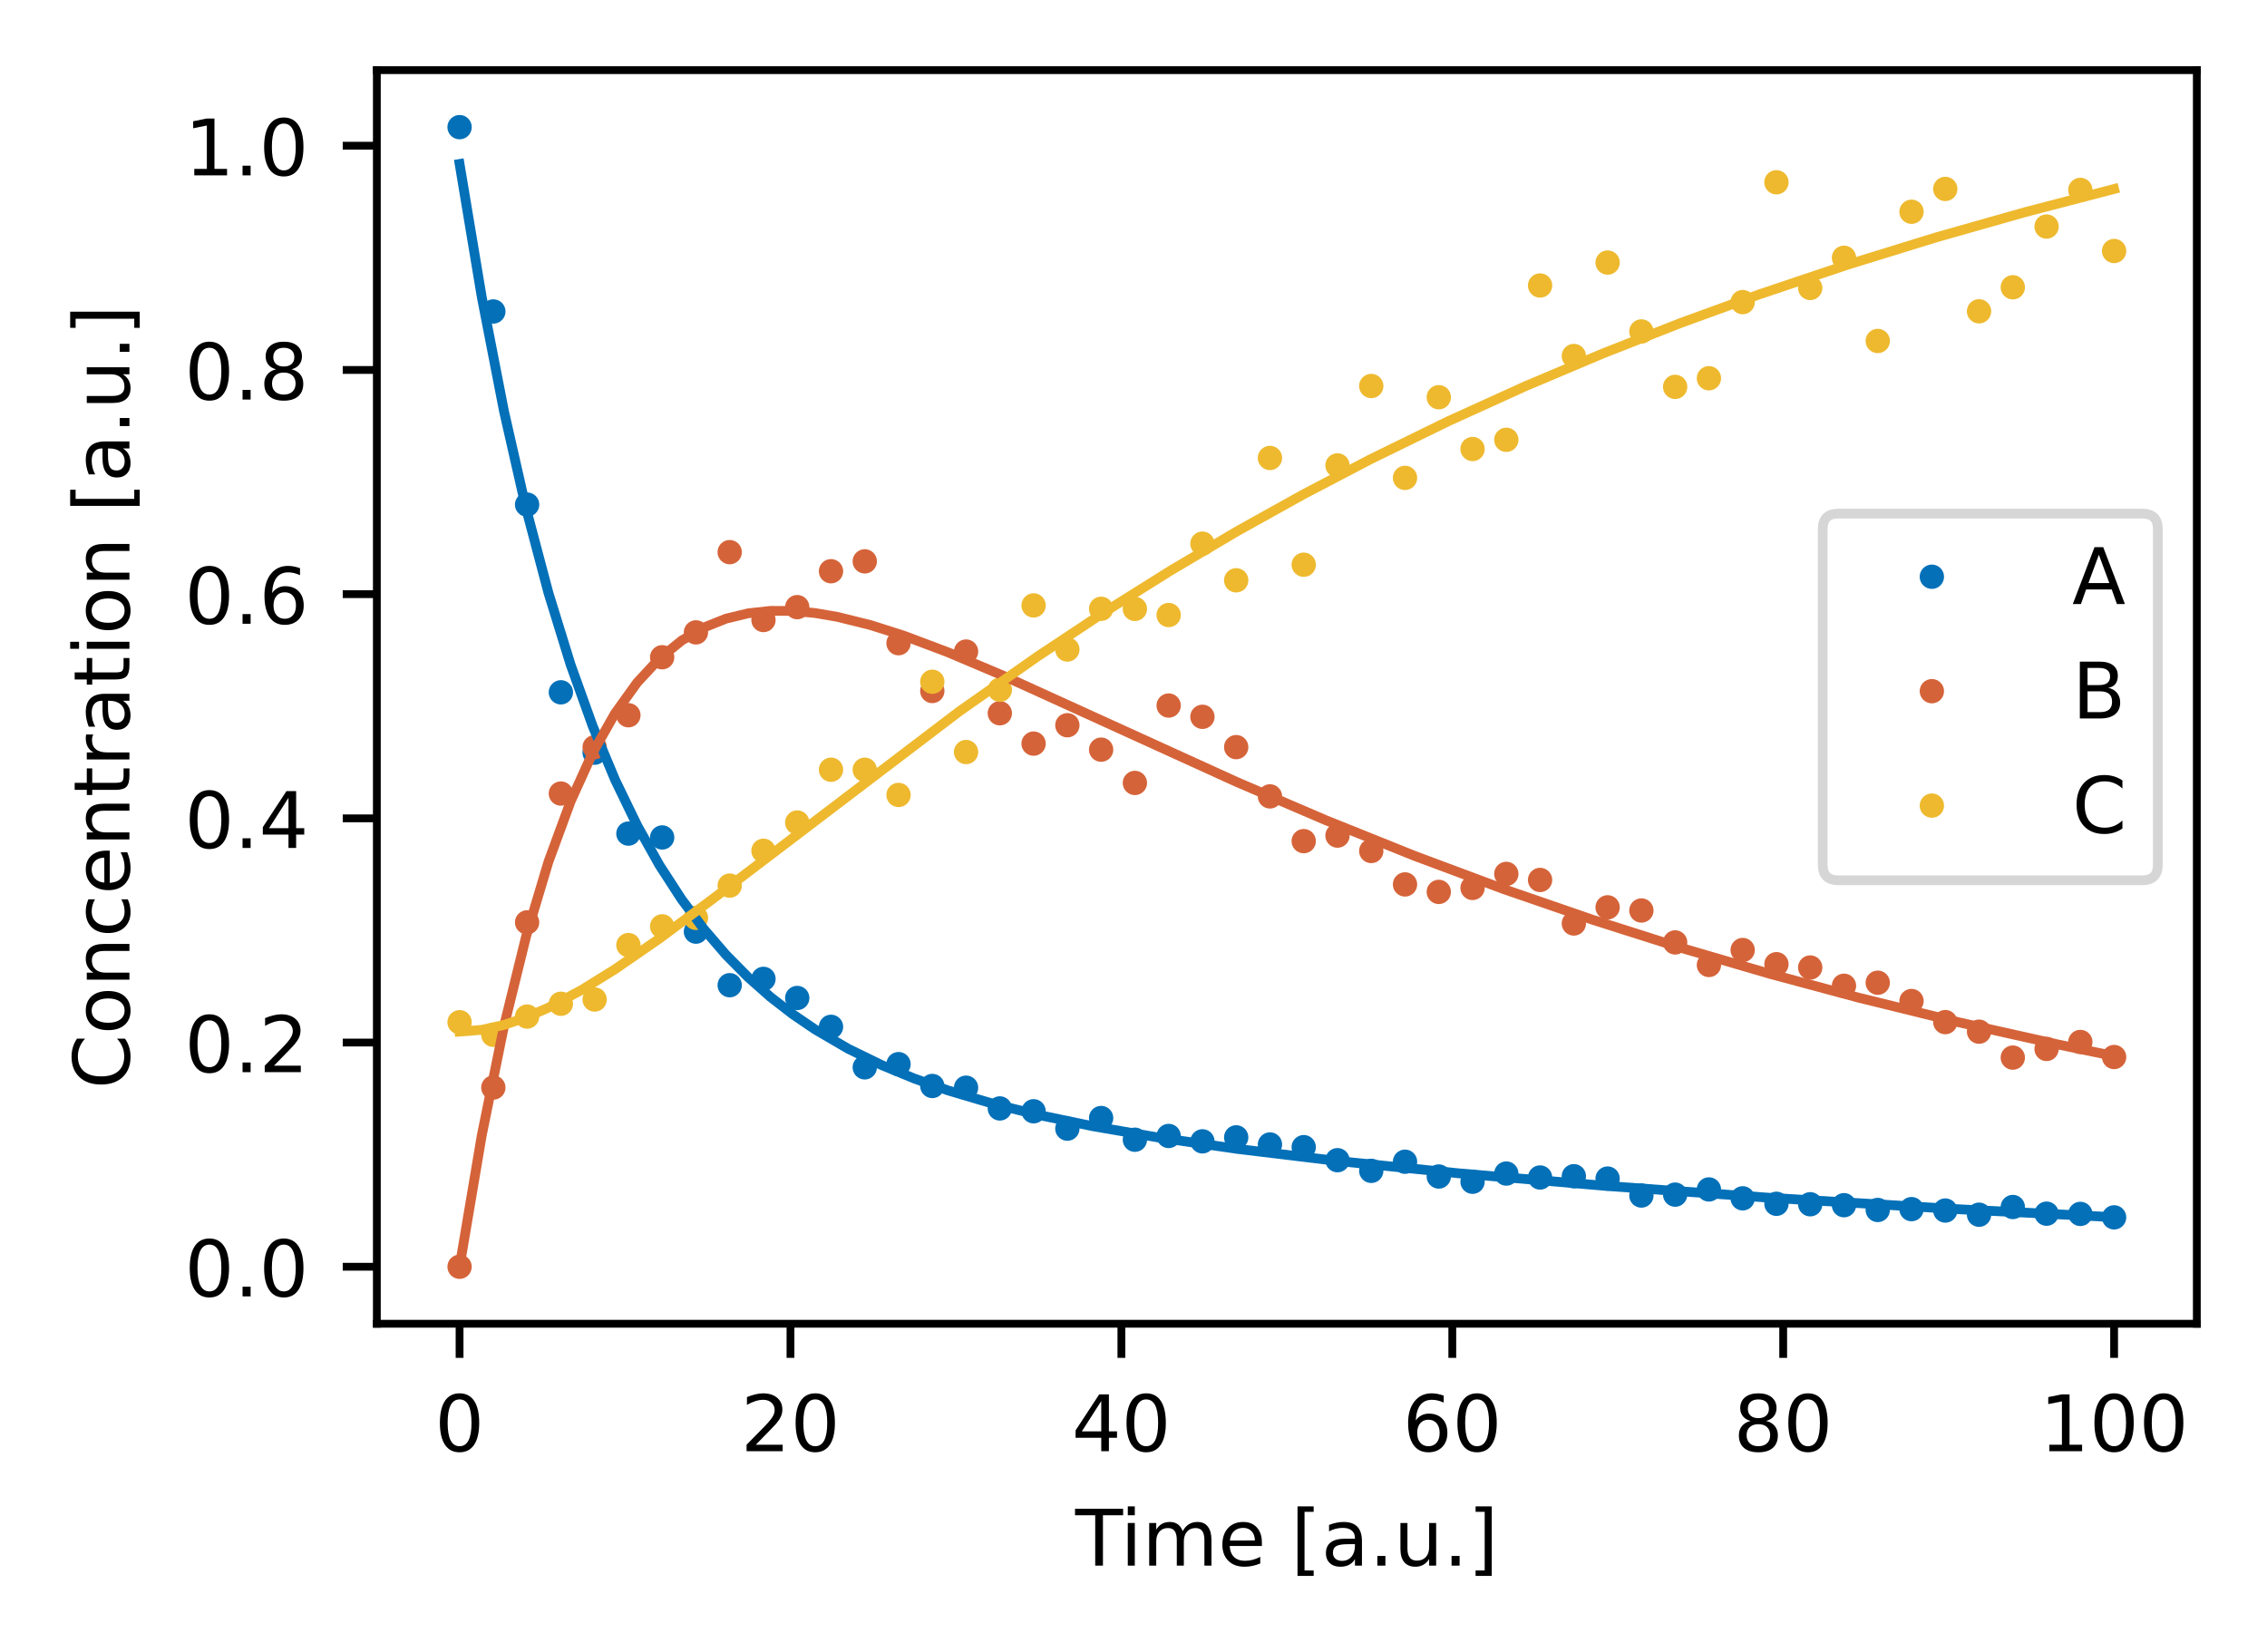 <?xml version="1.0" encoding="utf-8" standalone="no"?>
<!DOCTYPE svg PUBLIC "-//W3C//DTD SVG 1.1//EN"
  "http://www.w3.org/Graphics/SVG/1.1/DTD/svg11.dtd">
<!-- Created with matplotlib (https://matplotlib.org/) -->
<svg height="169.517pt" version="1.1" viewBox="0 0 232.597 169.517" width="232.597pt" xmlns="http://www.w3.org/2000/svg" xmlns:xlink="http://www.w3.org/1999/xlink">
 <defs>
  <style type="text/css">
*{stroke-linecap:butt;stroke-linejoin:round;}
  </style>
 </defs>
 <g id="figure_1">
  <g id="patch_1">
   <path d="M 0 169.517 
L 232.597 169.517 
L 232.597 0 
L 0 0 
z
" style="fill:#ffffff;"/>
  </g>
  <g id="axes_1">
   <g id="patch_2">
    <path d="M 38.665 135.832 
L 225.397 135.832 
L 225.397 7.2 
L 38.665 7.2 
z
" style="fill:#ffffff;"/>
   </g>
   <g id="matplotlib.axis_1">
    <g id="xtick_1">
     <g id="line2d_1">
      <defs>
       <path d="M 0 0 
L 0 3.5 
" id="m3a14bdf3fd" style="stroke:#000000;stroke-width:0.8;"/>
      </defs>
      <g>
       <use style="stroke:#000000;stroke-width:0.8;" x="47.153" xlink:href="#m3a14bdf3fd" y="135.832"/>
      </g>
     </g>
     <g id="text_1">
      <!-- 0 -->
      <defs>
       <path d="M 31.781 66.406 
Q 24.172 66.406 20.328 58.906 
Q 16.5 51.422 16.5 36.375 
Q 16.5 21.391 20.328 13.891 
Q 24.172 6.391 31.781 6.391 
Q 39.453 6.391 43.281 13.891 
Q 47.125 21.391 47.125 36.375 
Q 47.125 51.422 43.281 58.906 
Q 39.453 66.406 31.781 66.406 
z
M 31.781 74.219 
Q 44.047 74.219 50.516 64.516 
Q 56.984 54.828 56.984 36.375 
Q 56.984 17.969 50.516 8.266 
Q 44.047 -1.422 31.781 -1.422 
Q 19.531 -1.422 13.062 8.266 
Q 6.594 17.969 6.594 36.375 
Q 6.594 54.828 13.062 64.516 
Q 19.531 74.219 31.781 74.219 
z
" id="DejaVuSans-48"/>
      </defs>
      <g transform="translate(44.608 148.911)scale(0.08 -0.08)">
       <use xlink:href="#DejaVuSans-48"/>
      </g>
     </g>
    </g>
    <g id="xtick_2">
     <g id="line2d_2">
      <g>
       <use style="stroke:#000000;stroke-width:0.8;" x="81.104" xlink:href="#m3a14bdf3fd" y="135.832"/>
      </g>
     </g>
     <g id="text_2">
      <!-- 20 -->
      <defs>
       <path d="M 19.188 8.297 
L 53.609 8.297 
L 53.609 0 
L 7.328 0 
L 7.328 8.297 
Q 12.938 14.109 22.625 23.891 
Q 32.328 33.688 34.812 36.531 
Q 39.547 41.844 41.422 45.531 
Q 43.312 49.219 43.312 52.781 
Q 43.312 58.594 39.234 62.25 
Q 35.156 65.922 28.609 65.922 
Q 23.969 65.922 18.812 64.312 
Q 13.672 62.703 7.812 59.422 
L 7.812 69.391 
Q 13.766 71.781 18.938 73 
Q 24.125 74.219 28.422 74.219 
Q 39.75 74.219 46.484 68.547 
Q 53.219 62.891 53.219 53.422 
Q 53.219 48.922 51.531 44.891 
Q 49.859 40.875 45.406 35.406 
Q 44.188 33.984 37.641 27.219 
Q 31.109 20.453 19.188 8.297 
z
" id="DejaVuSans-50"/>
      </defs>
      <g transform="translate(76.014 148.911)scale(0.08 -0.08)">
       <use xlink:href="#DejaVuSans-50"/>
       <use x="63.623" xlink:href="#DejaVuSans-48"/>
      </g>
     </g>
    </g>
    <g id="xtick_3">
     <g id="line2d_3">
      <g>
       <use style="stroke:#000000;stroke-width:0.8;" x="115.056" xlink:href="#m3a14bdf3fd" y="135.832"/>
      </g>
     </g>
     <g id="text_3">
      <!-- 40 -->
      <defs>
       <path d="M 37.797 64.312 
L 12.891 25.391 
L 37.797 25.391 
z
M 35.203 72.906 
L 47.609 72.906 
L 47.609 25.391 
L 58.016 25.391 
L 58.016 17.188 
L 47.609 17.188 
L 47.609 0 
L 37.797 0 
L 37.797 17.188 
L 4.891 17.188 
L 4.891 26.703 
z
" id="DejaVuSans-52"/>
      </defs>
      <g transform="translate(109.966 148.911)scale(0.08 -0.08)">
       <use xlink:href="#DejaVuSans-52"/>
       <use x="63.623" xlink:href="#DejaVuSans-48"/>
      </g>
     </g>
    </g>
    <g id="xtick_4">
     <g id="line2d_4">
      <g>
       <use style="stroke:#000000;stroke-width:0.8;" x="149.007" xlink:href="#m3a14bdf3fd" y="135.832"/>
      </g>
     </g>
     <g id="text_4">
      <!-- 60 -->
      <defs>
       <path d="M 33.016 40.375 
Q 26.375 40.375 22.484 35.828 
Q 18.609 31.297 18.609 23.391 
Q 18.609 15.531 22.484 10.953 
Q 26.375 6.391 33.016 6.391 
Q 39.656 6.391 43.531 10.953 
Q 47.406 15.531 47.406 23.391 
Q 47.406 31.297 43.531 35.828 
Q 39.656 40.375 33.016 40.375 
z
M 52.594 71.297 
L 52.594 62.312 
Q 48.875 64.062 45.094 64.984 
Q 41.312 65.922 37.594 65.922 
Q 27.828 65.922 22.672 59.328 
Q 17.531 52.734 16.797 39.406 
Q 19.672 43.656 24.016 45.922 
Q 28.375 48.188 33.594 48.188 
Q 44.578 48.188 50.953 41.516 
Q 57.328 34.859 57.328 23.391 
Q 57.328 12.156 50.688 5.359 
Q 44.047 -1.422 33.016 -1.422 
Q 20.359 -1.422 13.672 8.266 
Q 6.984 17.969 6.984 36.375 
Q 6.984 53.656 15.188 63.938 
Q 23.391 74.219 37.203 74.219 
Q 40.922 74.219 44.703 73.484 
Q 48.484 72.75 52.594 71.297 
z
" id="DejaVuSans-54"/>
      </defs>
      <g transform="translate(143.917 148.911)scale(0.08 -0.08)">
       <use xlink:href="#DejaVuSans-54"/>
       <use x="63.623" xlink:href="#DejaVuSans-48"/>
      </g>
     </g>
    </g>
    <g id="xtick_5">
     <g id="line2d_5">
      <g>
       <use style="stroke:#000000;stroke-width:0.8;" x="182.958" xlink:href="#m3a14bdf3fd" y="135.832"/>
      </g>
     </g>
     <g id="text_5">
      <!-- 80 -->
      <defs>
       <path d="M 31.781 34.625 
Q 24.75 34.625 20.719 30.859 
Q 16.703 27.094 16.703 20.516 
Q 16.703 13.922 20.719 10.156 
Q 24.75 6.391 31.781 6.391 
Q 38.812 6.391 42.859 10.172 
Q 46.922 13.969 46.922 20.516 
Q 46.922 27.094 42.891 30.859 
Q 38.875 34.625 31.781 34.625 
z
M 21.922 38.812 
Q 15.578 40.375 12.031 44.719 
Q 8.5 49.078 8.5 55.328 
Q 8.5 64.062 14.719 69.141 
Q 20.953 74.219 31.781 74.219 
Q 42.672 74.219 48.875 69.141 
Q 55.078 64.062 55.078 55.328 
Q 55.078 49.078 51.531 44.719 
Q 48 40.375 41.703 38.812 
Q 48.828 37.156 52.797 32.312 
Q 56.781 27.484 56.781 20.516 
Q 56.781 9.906 50.312 4.234 
Q 43.844 -1.422 31.781 -1.422 
Q 19.734 -1.422 13.25 4.234 
Q 6.781 9.906 6.781 20.516 
Q 6.781 27.484 10.781 32.312 
Q 14.797 37.156 21.922 38.812 
z
M 18.312 54.391 
Q 18.312 48.734 21.844 45.562 
Q 25.391 42.391 31.781 42.391 
Q 38.141 42.391 41.719 45.562 
Q 45.312 48.734 45.312 54.391 
Q 45.312 60.062 41.719 63.234 
Q 38.141 66.406 31.781 66.406 
Q 25.391 66.406 21.844 63.234 
Q 18.312 60.062 18.312 54.391 
z
" id="DejaVuSans-56"/>
      </defs>
      <g transform="translate(177.868 148.911)scale(0.08 -0.08)">
       <use xlink:href="#DejaVuSans-56"/>
       <use x="63.623" xlink:href="#DejaVuSans-48"/>
      </g>
     </g>
    </g>
    <g id="xtick_6">
     <g id="line2d_6">
      <g>
       <use style="stroke:#000000;stroke-width:0.8;" x="216.91" xlink:href="#m3a14bdf3fd" y="135.832"/>
      </g>
     </g>
     <g id="text_6">
      <!-- 100 -->
      <defs>
       <path d="M 12.406 8.297 
L 28.516 8.297 
L 28.516 63.922 
L 10.984 60.406 
L 10.984 69.391 
L 28.422 72.906 
L 38.281 72.906 
L 38.281 8.297 
L 54.391 8.297 
L 54.391 0 
L 12.406 0 
z
" id="DejaVuSans-49"/>
      </defs>
      <g transform="translate(209.275 148.911)scale(0.08 -0.08)">
       <use xlink:href="#DejaVuSans-49"/>
       <use x="63.623" xlink:href="#DejaVuSans-48"/>
       <use x="127.246" xlink:href="#DejaVuSans-48"/>
      </g>
     </g>
    </g>
    <g id="text_7">
     <!-- Time [a.u.] -->
     <defs>
      <path d="M -0.297 72.906 
L 61.375 72.906 
L 61.375 64.594 
L 35.5 64.594 
L 35.5 0 
L 25.594 0 
L 25.594 64.594 
L -0.297 64.594 
z
" id="DejaVuSans-84"/>
      <path d="M 9.422 54.688 
L 18.406 54.688 
L 18.406 0 
L 9.422 0 
z
M 9.422 75.984 
L 18.406 75.984 
L 18.406 64.594 
L 9.422 64.594 
z
" id="DejaVuSans-105"/>
      <path d="M 52 44.188 
Q 55.375 50.25 60.062 53.125 
Q 64.75 56 71.094 56 
Q 79.641 56 84.281 50.016 
Q 88.922 44.047 88.922 33.016 
L 88.922 0 
L 79.891 0 
L 79.891 32.719 
Q 79.891 40.578 77.094 44.375 
Q 74.312 48.188 68.609 48.188 
Q 61.625 48.188 57.562 43.547 
Q 53.516 38.922 53.516 30.906 
L 53.516 0 
L 44.484 0 
L 44.484 32.719 
Q 44.484 40.625 41.703 44.406 
Q 38.922 48.188 33.109 48.188 
Q 26.219 48.188 22.156 43.531 
Q 18.109 38.875 18.109 30.906 
L 18.109 0 
L 9.078 0 
L 9.078 54.688 
L 18.109 54.688 
L 18.109 46.188 
Q 21.188 51.219 25.484 53.609 
Q 29.781 56 35.688 56 
Q 41.656 56 45.828 52.969 
Q 50 49.953 52 44.188 
z
" id="DejaVuSans-109"/>
      <path d="M 56.203 29.594 
L 56.203 25.203 
L 14.891 25.203 
Q 15.484 15.922 20.484 11.062 
Q 25.484 6.203 34.422 6.203 
Q 39.594 6.203 44.453 7.469 
Q 49.312 8.734 54.109 11.281 
L 54.109 2.781 
Q 49.266 0.734 44.188 -0.344 
Q 39.109 -1.422 33.891 -1.422 
Q 20.797 -1.422 13.156 6.188 
Q 5.516 13.812 5.516 26.812 
Q 5.516 40.234 12.766 48.109 
Q 20.016 56 32.328 56 
Q 43.359 56 49.781 48.891 
Q 56.203 41.797 56.203 29.594 
z
M 47.219 32.234 
Q 47.125 39.594 43.094 43.984 
Q 39.062 48.391 32.422 48.391 
Q 24.906 48.391 20.391 44.141 
Q 15.875 39.891 15.188 32.172 
z
" id="DejaVuSans-101"/>
      <path id="DejaVuSans-32"/>
      <path d="M 8.594 75.984 
L 29.297 75.984 
L 29.297 69 
L 17.578 69 
L 17.578 -6.203 
L 29.297 -6.203 
L 29.297 -13.188 
L 8.594 -13.188 
z
" id="DejaVuSans-91"/>
      <path d="M 34.281 27.484 
Q 23.391 27.484 19.188 25 
Q 14.984 22.516 14.984 16.5 
Q 14.984 11.719 18.141 8.906 
Q 21.297 6.109 26.703 6.109 
Q 34.188 6.109 38.703 11.406 
Q 43.219 16.703 43.219 25.484 
L 43.219 27.484 
z
M 52.203 31.203 
L 52.203 0 
L 43.219 0 
L 43.219 8.297 
Q 40.141 3.328 35.547 0.953 
Q 30.953 -1.422 24.312 -1.422 
Q 15.922 -1.422 10.953 3.297 
Q 6 8.016 6 15.922 
Q 6 25.141 12.172 29.828 
Q 18.359 34.516 30.609 34.516 
L 43.219 34.516 
L 43.219 35.406 
Q 43.219 41.609 39.141 45 
Q 35.062 48.391 27.688 48.391 
Q 23 48.391 18.547 47.266 
Q 14.109 46.141 10.016 43.891 
L 10.016 52.203 
Q 14.938 54.109 19.578 55.047 
Q 24.219 56 28.609 56 
Q 40.484 56 46.344 49.844 
Q 52.203 43.703 52.203 31.203 
z
" id="DejaVuSans-97"/>
      <path d="M 10.688 12.406 
L 21 12.406 
L 21 0 
L 10.688 0 
z
" id="DejaVuSans-46"/>
      <path d="M 8.5 21.578 
L 8.5 54.688 
L 17.484 54.688 
L 17.484 21.922 
Q 17.484 14.156 20.5 10.266 
Q 23.531 6.391 29.594 6.391 
Q 36.859 6.391 41.078 11.031 
Q 45.312 15.672 45.312 23.688 
L 45.312 54.688 
L 54.297 54.688 
L 54.297 0 
L 45.312 0 
L 45.312 8.406 
Q 42.047 3.422 37.719 1 
Q 33.406 -1.422 27.688 -1.422 
Q 18.266 -1.422 13.375 4.438 
Q 8.5 10.297 8.5 21.578 
z
M 31.109 56 
z
" id="DejaVuSans-117"/>
      <path d="M 30.422 75.984 
L 30.422 -13.188 
L 9.719 -13.188 
L 9.719 -6.203 
L 21.391 -6.203 
L 21.391 69 
L 9.719 69 
L 9.719 75.984 
z
" id="DejaVuSans-93"/>
     </defs>
     <g transform="translate(110.323 160.653)scale(0.08 -0.08)">
      <use xlink:href="#DejaVuSans-84"/>
      <use x="57.959" xlink:href="#DejaVuSans-105"/>
      <use x="85.742" xlink:href="#DejaVuSans-109"/>
      <use x="183.154" xlink:href="#DejaVuSans-101"/>
      <use x="244.678" xlink:href="#DejaVuSans-32"/>
      <use x="276.465" xlink:href="#DejaVuSans-91"/>
      <use x="315.479" xlink:href="#DejaVuSans-97"/>
      <use x="376.758" xlink:href="#DejaVuSans-46"/>
      <use x="408.545" xlink:href="#DejaVuSans-117"/>
      <use x="471.924" xlink:href="#DejaVuSans-46"/>
      <use x="503.711" xlink:href="#DejaVuSans-93"/>
     </g>
    </g>
   </g>
   <g id="matplotlib.axis_2">
    <g id="ytick_1">
     <g id="line2d_7">
      <defs>
       <path d="M 0 0 
L -3.5 0 
" id="me1b54caac7" style="stroke:#000000;stroke-width:0.8;"/>
      </defs>
      <g>
       <use style="stroke:#000000;stroke-width:0.8;" x="38.665" xlink:href="#me1b54caac7" y="129.985"/>
      </g>
     </g>
     <g id="text_8">
      <!-- 0.0 -->
      <g transform="translate(18.942 133.025)scale(0.08 -0.08)">
       <use xlink:href="#DejaVuSans-48"/>
       <use x="63.623" xlink:href="#DejaVuSans-46"/>
       <use x="95.41" xlink:href="#DejaVuSans-48"/>
      </g>
     </g>
    </g>
    <g id="ytick_2">
     <g id="line2d_8">
      <g>
       <use style="stroke:#000000;stroke-width:0.8;" x="38.665" xlink:href="#me1b54caac7" y="106.979"/>
      </g>
     </g>
     <g id="text_9">
      <!-- 0.2 -->
      <g transform="translate(18.942 110.018)scale(0.08 -0.08)">
       <use xlink:href="#DejaVuSans-48"/>
       <use x="63.623" xlink:href="#DejaVuSans-46"/>
       <use x="95.41" xlink:href="#DejaVuSans-50"/>
      </g>
     </g>
    </g>
    <g id="ytick_3">
     <g id="line2d_9">
      <g>
       <use style="stroke:#000000;stroke-width:0.8;" x="38.665" xlink:href="#me1b54caac7" y="83.973"/>
      </g>
     </g>
     <g id="text_10">
      <!-- 0.4 -->
      <g transform="translate(18.942 87.012)scale(0.08 -0.08)">
       <use xlink:href="#DejaVuSans-48"/>
       <use x="63.623" xlink:href="#DejaVuSans-46"/>
       <use x="95.41" xlink:href="#DejaVuSans-52"/>
      </g>
     </g>
    </g>
    <g id="ytick_4">
     <g id="line2d_10">
      <g>
       <use style="stroke:#000000;stroke-width:0.8;" x="38.665" xlink:href="#me1b54caac7" y="60.967"/>
      </g>
     </g>
     <g id="text_11">
      <!-- 0.6 -->
      <g transform="translate(18.942 64.006)scale(0.08 -0.08)">
       <use xlink:href="#DejaVuSans-48"/>
       <use x="63.623" xlink:href="#DejaVuSans-46"/>
       <use x="95.41" xlink:href="#DejaVuSans-54"/>
      </g>
     </g>
    </g>
    <g id="ytick_5">
     <g id="line2d_11">
      <g>
       <use style="stroke:#000000;stroke-width:0.8;" x="38.665" xlink:href="#me1b54caac7" y="37.961"/>
      </g>
     </g>
     <g id="text_12">
      <!-- 0.8 -->
      <g transform="translate(18.942 41)scale(0.08 -0.08)">
       <use xlink:href="#DejaVuSans-48"/>
       <use x="63.623" xlink:href="#DejaVuSans-46"/>
       <use x="95.41" xlink:href="#DejaVuSans-56"/>
      </g>
     </g>
    </g>
    <g id="ytick_6">
     <g id="line2d_12">
      <g>
       <use style="stroke:#000000;stroke-width:0.8;" x="38.665" xlink:href="#me1b54caac7" y="14.954"/>
      </g>
     </g>
     <g id="text_13">
      <!-- 1.0 -->
      <g transform="translate(18.942 17.994)scale(0.08 -0.08)">
       <use xlink:href="#DejaVuSans-49"/>
       <use x="63.623" xlink:href="#DejaVuSans-46"/>
       <use x="95.41" xlink:href="#DejaVuSans-48"/>
      </g>
     </g>
    </g>
    <g id="text_14">
     <!-- Concentration [a.u.] -->
     <defs>
      <path d="M 64.406 67.281 
L 64.406 56.891 
Q 59.422 61.531 53.781 63.812 
Q 48.141 66.109 41.797 66.109 
Q 29.297 66.109 22.656 58.469 
Q 16.016 50.828 16.016 36.375 
Q 16.016 21.969 22.656 14.328 
Q 29.297 6.688 41.797 6.688 
Q 48.141 6.688 53.781 8.984 
Q 59.422 11.281 64.406 15.922 
L 64.406 5.609 
Q 59.234 2.094 53.438 0.328 
Q 47.656 -1.422 41.219 -1.422 
Q 24.656 -1.422 15.125 8.703 
Q 5.609 18.844 5.609 36.375 
Q 5.609 53.953 15.125 64.078 
Q 24.656 74.219 41.219 74.219 
Q 47.75 74.219 53.531 72.484 
Q 59.328 70.75 64.406 67.281 
z
" id="DejaVuSans-67"/>
      <path d="M 30.609 48.391 
Q 23.391 48.391 19.188 42.75 
Q 14.984 37.109 14.984 27.297 
Q 14.984 17.484 19.156 11.844 
Q 23.344 6.203 30.609 6.203 
Q 37.797 6.203 41.984 11.859 
Q 46.188 17.531 46.188 27.297 
Q 46.188 37.016 41.984 42.703 
Q 37.797 48.391 30.609 48.391 
z
M 30.609 56 
Q 42.328 56 49.016 48.375 
Q 55.719 40.766 55.719 27.297 
Q 55.719 13.875 49.016 6.219 
Q 42.328 -1.422 30.609 -1.422 
Q 18.844 -1.422 12.172 6.219 
Q 5.516 13.875 5.516 27.297 
Q 5.516 40.766 12.172 48.375 
Q 18.844 56 30.609 56 
z
" id="DejaVuSans-111"/>
      <path d="M 54.891 33.016 
L 54.891 0 
L 45.906 0 
L 45.906 32.719 
Q 45.906 40.484 42.875 44.328 
Q 39.844 48.188 33.797 48.188 
Q 26.516 48.188 22.312 43.547 
Q 18.109 38.922 18.109 30.906 
L 18.109 0 
L 9.078 0 
L 9.078 54.688 
L 18.109 54.688 
L 18.109 46.188 
Q 21.344 51.125 25.703 53.562 
Q 30.078 56 35.797 56 
Q 45.219 56 50.047 50.172 
Q 54.891 44.344 54.891 33.016 
z
" id="DejaVuSans-110"/>
      <path d="M 48.781 52.594 
L 48.781 44.188 
Q 44.969 46.297 41.141 47.344 
Q 37.312 48.391 33.406 48.391 
Q 24.656 48.391 19.812 42.844 
Q 14.984 37.312 14.984 27.297 
Q 14.984 17.281 19.812 11.734 
Q 24.656 6.203 33.406 6.203 
Q 37.312 6.203 41.141 7.25 
Q 44.969 8.297 48.781 10.406 
L 48.781 2.094 
Q 45.016 0.344 40.984 -0.531 
Q 36.969 -1.422 32.422 -1.422 
Q 20.062 -1.422 12.781 6.344 
Q 5.516 14.109 5.516 27.297 
Q 5.516 40.672 12.859 48.328 
Q 20.219 56 33.016 56 
Q 37.156 56 41.109 55.141 
Q 45.062 54.297 48.781 52.594 
z
" id="DejaVuSans-99"/>
      <path d="M 18.312 70.219 
L 18.312 54.688 
L 36.812 54.688 
L 36.812 47.703 
L 18.312 47.703 
L 18.312 18.016 
Q 18.312 11.328 20.141 9.422 
Q 21.969 7.516 27.594 7.516 
L 36.812 7.516 
L 36.812 0 
L 27.594 0 
Q 17.188 0 13.234 3.875 
Q 9.281 7.766 9.281 18.016 
L 9.281 47.703 
L 2.688 47.703 
L 2.688 54.688 
L 9.281 54.688 
L 9.281 70.219 
z
" id="DejaVuSans-116"/>
      <path d="M 41.109 46.297 
Q 39.594 47.172 37.812 47.578 
Q 36.031 48 33.891 48 
Q 26.266 48 22.188 43.047 
Q 18.109 38.094 18.109 28.812 
L 18.109 0 
L 9.078 0 
L 9.078 54.688 
L 18.109 54.688 
L 18.109 46.188 
Q 20.953 51.172 25.484 53.578 
Q 30.031 56 36.531 56 
Q 37.453 56 38.578 55.875 
Q 39.703 55.766 41.062 55.516 
z
" id="DejaVuSans-114"/>
     </defs>
     <g transform="translate(13.279 111.734)rotate(-90)scale(0.08 -0.08)">
      <use xlink:href="#DejaVuSans-67"/>
      <use x="69.824" xlink:href="#DejaVuSans-111"/>
      <use x="131.006" xlink:href="#DejaVuSans-110"/>
      <use x="194.385" xlink:href="#DejaVuSans-99"/>
      <use x="249.365" xlink:href="#DejaVuSans-101"/>
      <use x="310.889" xlink:href="#DejaVuSans-110"/>
      <use x="374.268" xlink:href="#DejaVuSans-116"/>
      <use x="413.477" xlink:href="#DejaVuSans-114"/>
      <use x="454.59" xlink:href="#DejaVuSans-97"/>
      <use x="515.869" xlink:href="#DejaVuSans-116"/>
      <use x="555.078" xlink:href="#DejaVuSans-105"/>
      <use x="582.861" xlink:href="#DejaVuSans-111"/>
      <use x="644.043" xlink:href="#DejaVuSans-110"/>
      <use x="707.422" xlink:href="#DejaVuSans-32"/>
      <use x="739.209" xlink:href="#DejaVuSans-91"/>
      <use x="778.223" xlink:href="#DejaVuSans-97"/>
      <use x="839.502" xlink:href="#DejaVuSans-46"/>
      <use x="871.289" xlink:href="#DejaVuSans-117"/>
      <use x="934.668" xlink:href="#DejaVuSans-46"/>
      <use x="966.455" xlink:href="#DejaVuSans-93"/>
     </g>
    </g>
   </g>
   <g id="line2d_13">
    <defs>
     <path d="M 0 0.75 
C 0.199 0.75 0.39 0.671 0.53 0.53 
C 0.671 0.39 0.75 0.199 0.75 0 
C 0.75 -0.199 0.671 -0.39 0.53 -0.53 
C 0.39 -0.671 0.199 -0.75 0 -0.75 
C -0.199 -0.75 -0.39 -0.671 -0.53 -0.53 
C -0.671 -0.39 -0.75 -0.199 -0.75 0 
C -0.75 0.199 -0.671 0.39 -0.53 0.53 
C -0.39 0.671 -0.199 0.75 0 0.75 
z
" id="m482b1b72f8" style="stroke:#0370b8;"/>
    </defs>
    <g clip-path="url(#p0d374114e3)">
     <use style="fill:#0370b8;stroke:#0370b8;" x="47.153" xlink:href="#m482b1b72f8" y="13.047"/>
     <use style="fill:#0370b8;stroke:#0370b8;" x="50.617" xlink:href="#m482b1b72f8" y="31.961"/>
     <use style="fill:#0370b8;stroke:#0370b8;" x="54.082" xlink:href="#m482b1b72f8" y="51.778"/>
     <use style="fill:#0370b8;stroke:#0370b8;" x="57.546" xlink:href="#m482b1b72f8" y="71.041"/>
     <use style="fill:#0370b8;stroke:#0370b8;" x="61.011" xlink:href="#m482b1b72f8" y="77.235"/>
     <use style="fill:#0370b8;stroke:#0370b8;" x="64.475" xlink:href="#m482b1b72f8" y="85.538"/>
     <use style="fill:#0370b8;stroke:#0370b8;" x="67.939" xlink:href="#m482b1b72f8" y="85.934"/>
     <use style="fill:#0370b8;stroke:#0370b8;" x="71.404" xlink:href="#m482b1b72f8" y="95.598"/>
     <use style="fill:#0370b8;stroke:#0370b8;" x="74.868" xlink:href="#m482b1b72f8" y="101.094"/>
     <use style="fill:#0370b8;stroke:#0370b8;" x="78.333" xlink:href="#m482b1b72f8" y="100.444"/>
     <use style="fill:#0370b8;stroke:#0370b8;" x="81.797" xlink:href="#m482b1b72f8" y="102.406"/>
     <use style="fill:#0370b8;stroke:#0370b8;" x="85.262" xlink:href="#m482b1b72f8" y="105.367"/>
     <use style="fill:#0370b8;stroke:#0370b8;" x="88.726" xlink:href="#m482b1b72f8" y="109.524"/>
     <use style="fill:#0370b8;stroke:#0370b8;" x="92.19" xlink:href="#m482b1b72f8" y="109.195"/>
     <use style="fill:#0370b8;stroke:#0370b8;" x="95.655" xlink:href="#m482b1b72f8" y="111.435"/>
     <use style="fill:#0370b8;stroke:#0370b8;" x="99.119" xlink:href="#m482b1b72f8" y="111.612"/>
     <use style="fill:#0370b8;stroke:#0370b8;" x="102.584" xlink:href="#m482b1b72f8" y="113.739"/>
     <use style="fill:#0370b8;stroke:#0370b8;" x="106.048" xlink:href="#m482b1b72f8" y="114.031"/>
     <use style="fill:#0370b8;stroke:#0370b8;" x="109.512" xlink:href="#m482b1b72f8" y="115.813"/>
     <use style="fill:#0370b8;stroke:#0370b8;" x="112.977" xlink:href="#m482b1b72f8" y="114.723"/>
     <use style="fill:#0370b8;stroke:#0370b8;" x="116.441" xlink:href="#m482b1b72f8" y="116.95"/>
     <use style="fill:#0370b8;stroke:#0370b8;" x="119.906" xlink:href="#m482b1b72f8" y="116.565"/>
     <use style="fill:#0370b8;stroke:#0370b8;" x="123.37" xlink:href="#m482b1b72f8" y="117.117"/>
     <use style="fill:#0370b8;stroke:#0370b8;" x="126.835" xlink:href="#m482b1b72f8" y="116.709"/>
     <use style="fill:#0370b8;stroke:#0370b8;" x="130.299" xlink:href="#m482b1b72f8" y="117.438"/>
     <use style="fill:#0370b8;stroke:#0370b8;" x="133.763" xlink:href="#m482b1b72f8" y="117.713"/>
     <use style="fill:#0370b8;stroke:#0370b8;" x="137.228" xlink:href="#m482b1b72f8" y="119.051"/>
     <use style="fill:#0370b8;stroke:#0370b8;" x="140.692" xlink:href="#m482b1b72f8" y="120.144"/>
     <use style="fill:#0370b8;stroke:#0370b8;" x="144.157" xlink:href="#m482b1b72f8" y="119.208"/>
     <use style="fill:#0370b8;stroke:#0370b8;" x="147.621" xlink:href="#m482b1b72f8" y="120.725"/>
     <use style="fill:#0370b8;stroke:#0370b8;" x="151.086" xlink:href="#m482b1b72f8" y="121.262"/>
     <use style="fill:#0370b8;stroke:#0370b8;" x="154.55" xlink:href="#m482b1b72f8" y="120.422"/>
     <use style="fill:#0370b8;stroke:#0370b8;" x="158.014" xlink:href="#m482b1b72f8" y="120.826"/>
     <use style="fill:#0370b8;stroke:#0370b8;" x="161.479" xlink:href="#m482b1b72f8" y="120.695"/>
     <use style="fill:#0370b8;stroke:#0370b8;" x="164.943" xlink:href="#m482b1b72f8" y="120.936"/>
     <use style="fill:#0370b8;stroke:#0370b8;" x="168.408" xlink:href="#m482b1b72f8" y="122.677"/>
     <use style="fill:#0370b8;stroke:#0370b8;" x="171.872" xlink:href="#m482b1b72f8" y="122.584"/>
     <use style="fill:#0370b8;stroke:#0370b8;" x="175.337" xlink:href="#m482b1b72f8" y="122.053"/>
     <use style="fill:#0370b8;stroke:#0370b8;" x="178.801" xlink:href="#m482b1b72f8" y="122.964"/>
     <use style="fill:#0370b8;stroke:#0370b8;" x="182.265" xlink:href="#m482b1b72f8" y="123.525"/>
     <use style="fill:#0370b8;stroke:#0370b8;" x="185.73" xlink:href="#m482b1b72f8" y="123.572"/>
     <use style="fill:#0370b8;stroke:#0370b8;" x="189.194" xlink:href="#m482b1b72f8" y="123.669"/>
     <use style="fill:#0370b8;stroke:#0370b8;" x="192.659" xlink:href="#m482b1b72f8" y="124.158"/>
     <use style="fill:#0370b8;stroke:#0370b8;" x="196.123" xlink:href="#m482b1b72f8" y="124.072"/>
     <use style="fill:#0370b8;stroke:#0370b8;" x="199.588" xlink:href="#m482b1b72f8" y="124.216"/>
     <use style="fill:#0370b8;stroke:#0370b8;" x="203.052" xlink:href="#m482b1b72f8" y="124.645"/>
     <use style="fill:#0370b8;stroke:#0370b8;" x="206.516" xlink:href="#m482b1b72f8" y="123.854"/>
     <use style="fill:#0370b8;stroke:#0370b8;" x="209.981" xlink:href="#m482b1b72f8" y="124.539"/>
     <use style="fill:#0370b8;stroke:#0370b8;" x="213.445" xlink:href="#m482b1b72f8" y="124.564"/>
     <use style="fill:#0370b8;stroke:#0370b8;" x="216.91" xlink:href="#m482b1b72f8" y="124.917"/>
    </g>
   </g>
   <g id="line2d_14">
    <defs>
     <path d="M 0 0.75 
C 0.199 0.75 0.39 0.671 0.53 0.53 
C 0.671 0.39 0.75 0.199 0.75 0 
C 0.75 -0.199 0.671 -0.39 0.53 -0.53 
C 0.39 -0.671 0.199 -0.75 0 -0.75 
C -0.199 -0.75 -0.39 -0.671 -0.53 -0.53 
C -0.671 -0.39 -0.75 -0.199 -0.75 0 
C -0.75 0.199 -0.671 0.39 -0.53 0.53 
C -0.39 0.671 -0.199 0.75 0 0.75 
z
" id="mf61f793674" style="stroke:#d56339;"/>
    </defs>
    <g clip-path="url(#p0d374114e3)">
     <use style="fill:#d56339;stroke:#d56339;" x="47.153" xlink:href="#mf61f793674" y="129.985"/>
     <use style="fill:#d56339;stroke:#d56339;" x="50.617" xlink:href="#mf61f793674" y="111.597"/>
     <use style="fill:#d56339;stroke:#d56339;" x="54.082" xlink:href="#mf61f793674" y="94.646"/>
     <use style="fill:#d56339;stroke:#d56339;" x="57.546" xlink:href="#mf61f793674" y="81.428"/>
     <use style="fill:#d56339;stroke:#d56339;" x="61.011" xlink:href="#mf61f793674" y="76.671"/>
     <use style="fill:#d56339;stroke:#d56339;" x="64.475" xlink:href="#mf61f793674" y="73.392"/>
     <use style="fill:#d56339;stroke:#d56339;" x="67.939" xlink:href="#mf61f793674" y="67.442"/>
     <use style="fill:#d56339;stroke:#d56339;" x="71.404" xlink:href="#mf61f793674" y="64.89"/>
     <use style="fill:#d56339;stroke:#d56339;" x="74.868" xlink:href="#mf61f793674" y="56.657"/>
     <use style="fill:#d56339;stroke:#d56339;" x="78.333" xlink:href="#mf61f793674" y="63.622"/>
     <use style="fill:#d56339;stroke:#d56339;" x="81.797" xlink:href="#mf61f793674" y="62.301"/>
     <use style="fill:#d56339;stroke:#d56339;" x="85.262" xlink:href="#mf61f793674" y="58.616"/>
     <use style="fill:#d56339;stroke:#d56339;" x="88.726" xlink:href="#mf61f793674" y="57.603"/>
     <use style="fill:#d56339;stroke:#d56339;" x="92.19" xlink:href="#mf61f793674" y="65.999"/>
     <use style="fill:#d56339;stroke:#d56339;" x="95.655" xlink:href="#mf61f793674" y="70.904"/>
     <use style="fill:#d56339;stroke:#d56339;" x="99.119" xlink:href="#mf61f793674" y="66.859"/>
     <use style="fill:#d56339;stroke:#d56339;" x="102.584" xlink:href="#mf61f793674" y="73.19"/>
     <use style="fill:#d56339;stroke:#d56339;" x="106.048" xlink:href="#mf61f793674" y="76.305"/>
     <use style="fill:#d56339;stroke:#d56339;" x="109.512" xlink:href="#mf61f793674" y="74.419"/>
     <use style="fill:#d56339;stroke:#d56339;" x="112.977" xlink:href="#mf61f793674" y="76.925"/>
     <use style="fill:#d56339;stroke:#d56339;" x="116.441" xlink:href="#mf61f793674" y="80.339"/>
     <use style="fill:#d56339;stroke:#d56339;" x="119.906" xlink:href="#mf61f793674" y="72.398"/>
     <use style="fill:#d56339;stroke:#d56339;" x="123.37" xlink:href="#mf61f793674" y="73.554"/>
     <use style="fill:#d56339;stroke:#d56339;" x="126.835" xlink:href="#mf61f793674" y="76.664"/>
     <use style="fill:#d56339;stroke:#d56339;" x="130.299" xlink:href="#mf61f793674" y="81.72"/>
     <use style="fill:#d56339;stroke:#d56339;" x="133.763" xlink:href="#mf61f793674" y="86.311"/>
     <use style="fill:#d56339;stroke:#d56339;" x="137.228" xlink:href="#mf61f793674" y="85.743"/>
     <use style="fill:#d56339;stroke:#d56339;" x="140.692" xlink:href="#mf61f793674" y="87.322"/>
     <use style="fill:#d56339;stroke:#d56339;" x="144.157" xlink:href="#mf61f793674" y="90.752"/>
     <use style="fill:#d56339;stroke:#d56339;" x="147.621" xlink:href="#mf61f793674" y="91.521"/>
     <use style="fill:#d56339;stroke:#d56339;" x="151.086" xlink:href="#mf61f793674" y="91.113"/>
     <use style="fill:#d56339;stroke:#d56339;" x="154.55" xlink:href="#mf61f793674" y="89.673"/>
     <use style="fill:#d56339;stroke:#d56339;" x="158.014" xlink:href="#mf61f793674" y="90.295"/>
     <use style="fill:#d56339;stroke:#d56339;" x="161.479" xlink:href="#mf61f793674" y="94.761"/>
     <use style="fill:#d56339;stroke:#d56339;" x="164.943" xlink:href="#mf61f793674" y="93.104"/>
     <use style="fill:#d56339;stroke:#d56339;" x="168.408" xlink:href="#mf61f793674" y="93.429"/>
     <use style="fill:#d56339;stroke:#d56339;" x="171.872" xlink:href="#mf61f793674" y="96.704"/>
     <use style="fill:#d56339;stroke:#d56339;" x="175.337" xlink:href="#mf61f793674" y="99.02"/>
     <use style="fill:#d56339;stroke:#d56339;" x="178.801" xlink:href="#mf61f793674" y="97.485"/>
     <use style="fill:#d56339;stroke:#d56339;" x="182.265" xlink:href="#mf61f793674" y="98.939"/>
     <use style="fill:#d56339;stroke:#d56339;" x="185.73" xlink:href="#mf61f793674" y="99.279"/>
     <use style="fill:#d56339;stroke:#d56339;" x="189.194" xlink:href="#mf61f793674" y="101.153"/>
     <use style="fill:#d56339;stroke:#d56339;" x="192.659" xlink:href="#mf61f793674" y="100.839"/>
     <use style="fill:#d56339;stroke:#d56339;" x="196.123" xlink:href="#mf61f793674" y="102.718"/>
     <use style="fill:#d56339;stroke:#d56339;" x="199.588" xlink:href="#mf61f793674" y="104.882"/>
     <use style="fill:#d56339;stroke:#d56339;" x="203.052" xlink:href="#mf61f793674" y="105.863"/>
     <use style="fill:#d56339;stroke:#d56339;" x="206.516" xlink:href="#mf61f793674" y="108.524"/>
     <use style="fill:#d56339;stroke:#d56339;" x="209.981" xlink:href="#mf61f793674" y="107.635"/>
     <use style="fill:#d56339;stroke:#d56339;" x="213.445" xlink:href="#mf61f793674" y="106.92"/>
     <use style="fill:#d56339;stroke:#d56339;" x="216.91" xlink:href="#mf61f793674" y="108.464"/>
    </g>
   </g>
   <g id="line2d_15">
    <defs>
     <path d="M 0 0.75 
C 0.199 0.75 0.39 0.671 0.53 0.53 
C 0.671 0.39 0.75 0.199 0.75 0 
C 0.75 -0.199 0.671 -0.39 0.53 -0.53 
C 0.39 -0.671 0.199 -0.75 0 -0.75 
C -0.199 -0.75 -0.39 -0.671 -0.53 -0.53 
C -0.671 -0.39 -0.75 -0.199 -0.75 0 
C -0.75 0.199 -0.671 0.39 -0.53 0.53 
C -0.39 0.671 -0.199 0.75 0 0.75 
z
" id="m3e8d55629a" style="stroke:#eeb92e;"/>
    </defs>
    <g clip-path="url(#p0d374114e3)">
     <use style="fill:#eeb92e;stroke:#eeb92e;" x="47.153" xlink:href="#m3e8d55629a" y="104.893"/>
     <use style="fill:#eeb92e;stroke:#eeb92e;" x="50.617" xlink:href="#m3e8d55629a" y="106.185"/>
     <use style="fill:#eeb92e;stroke:#eeb92e;" x="54.082" xlink:href="#m3e8d55629a" y="104.313"/>
     <use style="fill:#eeb92e;stroke:#eeb92e;" x="57.546" xlink:href="#m3e8d55629a" y="102.997"/>
     <use style="fill:#eeb92e;stroke:#eeb92e;" x="61.011" xlink:href="#m3e8d55629a" y="102.562"/>
     <use style="fill:#eeb92e;stroke:#eeb92e;" x="64.475" xlink:href="#m3e8d55629a" y="96.977"/>
     <use style="fill:#eeb92e;stroke:#eeb92e;" x="67.939" xlink:href="#m3e8d55629a" y="95.055"/>
     <use style="fill:#eeb92e;stroke:#eeb92e;" x="71.404" xlink:href="#m3e8d55629a" y="94.184"/>
     <use style="fill:#eeb92e;stroke:#eeb92e;" x="74.868" xlink:href="#m3e8d55629a" y="90.874"/>
     <use style="fill:#eeb92e;stroke:#eeb92e;" x="78.333" xlink:href="#m3e8d55629a" y="87.301"/>
     <use style="fill:#eeb92e;stroke:#eeb92e;" x="81.797" xlink:href="#m3e8d55629a" y="84.401"/>
     <use style="fill:#eeb92e;stroke:#eeb92e;" x="85.262" xlink:href="#m3e8d55629a" y="78.983"/>
     <use style="fill:#eeb92e;stroke:#eeb92e;" x="88.726" xlink:href="#m3e8d55629a" y="78.987"/>
     <use style="fill:#eeb92e;stroke:#eeb92e;" x="92.19" xlink:href="#m3e8d55629a" y="81.572"/>
     <use style="fill:#eeb92e;stroke:#eeb92e;" x="95.655" xlink:href="#m3e8d55629a" y="69.954"/>
     <use style="fill:#eeb92e;stroke:#eeb92e;" x="99.119" xlink:href="#m3e8d55629a" y="77.168"/>
     <use style="fill:#eeb92e;stroke:#eeb92e;" x="102.584" xlink:href="#m3e8d55629a" y="70.779"/>
     <use style="fill:#eeb92e;stroke:#eeb92e;" x="106.048" xlink:href="#m3e8d55629a" y="62.124"/>
     <use style="fill:#eeb92e;stroke:#eeb92e;" x="109.512" xlink:href="#m3e8d55629a" y="66.648"/>
     <use style="fill:#eeb92e;stroke:#eeb92e;" x="112.977" xlink:href="#m3e8d55629a" y="62.471"/>
     <use style="fill:#eeb92e;stroke:#eeb92e;" x="116.441" xlink:href="#m3e8d55629a" y="62.482"/>
     <use style="fill:#eeb92e;stroke:#eeb92e;" x="119.906" xlink:href="#m3e8d55629a" y="63.111"/>
     <use style="fill:#eeb92e;stroke:#eeb92e;" x="123.37" xlink:href="#m3e8d55629a" y="55.785"/>
     <use style="fill:#eeb92e;stroke:#eeb92e;" x="126.835" xlink:href="#m3e8d55629a" y="59.546"/>
     <use style="fill:#eeb92e;stroke:#eeb92e;" x="130.299" xlink:href="#m3e8d55629a" y="46.993"/>
     <use style="fill:#eeb92e;stroke:#eeb92e;" x="133.763" xlink:href="#m3e8d55629a" y="57.947"/>
     <use style="fill:#eeb92e;stroke:#eeb92e;" x="137.228" xlink:href="#m3e8d55629a" y="47.757"/>
     <use style="fill:#eeb92e;stroke:#eeb92e;" x="140.692" xlink:href="#m3e8d55629a" y="39.609"/>
     <use style="fill:#eeb92e;stroke:#eeb92e;" x="144.157" xlink:href="#m3e8d55629a" y="49.037"/>
     <use style="fill:#eeb92e;stroke:#eeb92e;" x="147.621" xlink:href="#m3e8d55629a" y="40.76"/>
     <use style="fill:#eeb92e;stroke:#eeb92e;" x="151.086" xlink:href="#m3e8d55629a" y="46.074"/>
     <use style="fill:#eeb92e;stroke:#eeb92e;" x="154.55" xlink:href="#m3e8d55629a" y="45.128"/>
     <use style="fill:#eeb92e;stroke:#eeb92e;" x="158.014" xlink:href="#m3e8d55629a" y="29.296"/>
     <use style="fill:#eeb92e;stroke:#eeb92e;" x="161.479" xlink:href="#m3e8d55629a" y="36.532"/>
     <use style="fill:#eeb92e;stroke:#eeb92e;" x="164.943" xlink:href="#m3e8d55629a" y="26.942"/>
     <use style="fill:#eeb92e;stroke:#eeb92e;" x="168.408" xlink:href="#m3e8d55629a" y="34.01"/>
     <use style="fill:#eeb92e;stroke:#eeb92e;" x="171.872" xlink:href="#m3e8d55629a" y="39.699"/>
     <use style="fill:#eeb92e;stroke:#eeb92e;" x="175.337" xlink:href="#m3e8d55629a" y="38.813"/>
     <use style="fill:#eeb92e;stroke:#eeb92e;" x="178.801" xlink:href="#m3e8d55629a" y="30.999"/>
     <use style="fill:#eeb92e;stroke:#eeb92e;" x="182.265" xlink:href="#m3e8d55629a" y="18.704"/>
     <use style="fill:#eeb92e;stroke:#eeb92e;" x="185.73" xlink:href="#m3e8d55629a" y="29.548"/>
     <use style="fill:#eeb92e;stroke:#eeb92e;" x="189.194" xlink:href="#m3e8d55629a" y="26.449"/>
     <use style="fill:#eeb92e;stroke:#eeb92e;" x="192.659" xlink:href="#m3e8d55629a" y="34.988"/>
     <use style="fill:#eeb92e;stroke:#eeb92e;" x="196.123" xlink:href="#m3e8d55629a" y="21.728"/>
     <use style="fill:#eeb92e;stroke:#eeb92e;" x="199.588" xlink:href="#m3e8d55629a" y="19.387"/>
     <use style="fill:#eeb92e;stroke:#eeb92e;" x="203.052" xlink:href="#m3e8d55629a" y="31.943"/>
     <use style="fill:#eeb92e;stroke:#eeb92e;" x="206.516" xlink:href="#m3e8d55629a" y="29.478"/>
     <use style="fill:#eeb92e;stroke:#eeb92e;" x="209.981" xlink:href="#m3e8d55629a" y="23.247"/>
     <use style="fill:#eeb92e;stroke:#eeb92e;" x="213.445" xlink:href="#m3e8d55629a" y="19.487"/>
     <use style="fill:#eeb92e;stroke:#eeb92e;" x="216.91" xlink:href="#m3e8d55629a" y="25.757"/>
    </g>
   </g>
   <g id="line2d_16">
    <path clip-path="url(#p0d374114e3)" d="M 47.153 16.821 
L 49.431 30.493 
L 51.71 42.197 
L 53.989 52.224 
L 56.267 60.823 
L 58.546 68.204 
L 60.825 74.548 
L 63.103 80.008 
L 65.382 84.714 
L 67.66 88.778 
L 69.939 92.292 
L 72.218 95.339 
L 74.496 97.986 
L 76.775 100.292 
L 79.053 102.307 
L 81.332 104.072 
L 83.611 105.625 
L 87.029 107.619 
L 90.447 109.287 
L 93.864 110.695 
L 97.282 111.896 
L 101.84 113.247 
L 106.397 114.376 
L 112.093 115.559 
L 118.929 116.739 
L 126.904 117.888 
L 137.158 119.127 
L 149.69 120.399 
L 164.501 121.67 
L 181.591 122.909 
L 200.959 124.084 
L 216.91 124.902 
L 216.91 124.902 
" style="fill:none;stroke:#0370b8;stroke-linecap:square;"/>
   </g>
   <g id="line2d_17">
    <path clip-path="url(#p0d374114e3)" d="M 47.153 129.985 
L 49.431 116.496 
L 51.71 105.299 
L 53.989 96.046 
L 56.267 88.443 
L 58.546 82.238 
L 60.825 77.218 
L 63.103 73.2 
L 65.382 70.03 
L 67.66 67.577 
L 69.939 65.729 
L 72.218 64.39 
L 74.496 63.48 
L 76.775 62.931 
L 79.053 62.683 
L 81.332 62.688 
L 83.611 62.903 
L 85.889 63.292 
L 89.307 64.138 
L 92.725 65.226 
L 97.282 66.942 
L 102.979 69.357 
L 112.093 73.505 
L 126.904 80.248 
L 136.019 84.16 
L 145.133 87.823 
L 154.248 91.224 
L 163.362 94.366 
L 172.477 97.263 
L 181.591 99.928 
L 190.706 102.378 
L 200.959 104.898 
L 211.213 107.189 
L 216.91 108.37 
L 216.91 108.37 
" style="fill:none;stroke:#d56339;stroke-linecap:square;"/>
   </g>
   <g id="line2d_18">
    <path clip-path="url(#p0d374114e3)" d="M 47.153 105.858 
L 49.431 105.675 
L 51.71 105.169 
L 53.989 104.394 
L 56.267 103.398 
L 59.685 101.576 
L 63.103 99.456 
L 67.66 96.309 
L 73.357 92.069 
L 98.422 73 
L 106.397 67.399 
L 113.233 62.861 
L 120.069 58.572 
L 126.904 54.528 
L 133.74 50.722 
L 140.576 47.145 
L 148.551 43.243 
L 156.526 39.619 
L 164.501 36.252 
L 172.477 33.127 
L 180.452 30.224 
L 189.566 27.162 
L 198.681 24.348 
L 207.795 21.765 
L 216.91 19.392 
L 216.91 19.392 
" style="fill:none;stroke:#eeb92e;stroke-linecap:square;"/>
   </g>
   <g id="patch_3">
    <path d="M 38.665 135.832 
L 38.665 7.2 
" style="fill:none;stroke:#000000;stroke-linecap:square;stroke-linejoin:miter;stroke-width:0.8;"/>
   </g>
   <g id="patch_4">
    <path d="M 225.397 135.832 
L 225.397 7.2 
" style="fill:none;stroke:#000000;stroke-linecap:square;stroke-linejoin:miter;stroke-width:0.8;"/>
   </g>
   <g id="patch_5">
    <path d="M 38.665 135.832 
L 225.397 135.832 
" style="fill:none;stroke:#000000;stroke-linecap:square;stroke-linejoin:miter;stroke-width:0.8;"/>
   </g>
   <g id="patch_6">
    <path d="M 38.665 7.2 
L 225.397 7.2 
" style="fill:none;stroke:#000000;stroke-linecap:square;stroke-linejoin:miter;stroke-width:0.8;"/>
   </g>
   <g id="legend_1">
    <g id="patch_7">
     <path d="M 188.611 90.33 
L 219.797 90.33 
Q 221.397 90.33 221.397 88.73 
L 221.397 54.302 
Q 221.397 52.702 219.797 52.702 
L 188.611 52.702 
Q 187.011 52.702 187.011 54.302 
L 187.011 88.73 
Q 187.011 90.33 188.611 90.33 
z
" style="fill:#ffffff;opacity:0.8;stroke:#cccccc;stroke-linejoin:miter;"/>
    </g>
    <g id="line2d_19"/>
    <g id="line2d_20">
     <g>
      <use style="fill:#0370b8;stroke:#0370b8;" x="198.211" xlink:href="#m482b1b72f8" y="59.181"/>
     </g>
    </g>
    <g id="text_15">
     <!-- A -->
     <defs>
      <path d="M 34.188 63.188 
L 20.797 26.906 
L 47.609 26.906 
z
M 28.609 72.906 
L 39.797 72.906 
L 67.578 0 
L 57.328 0 
L 50.688 18.703 
L 17.828 18.703 
L 11.188 0 
L 0.781 0 
z
" id="DejaVuSans-65"/>
     </defs>
     <g transform="translate(212.611 61.981)scale(0.08 -0.08)">
      <use xlink:href="#DejaVuSans-65"/>
     </g>
    </g>
    <g id="line2d_21"/>
    <g id="line2d_22">
     <g>
      <use style="fill:#d56339;stroke:#d56339;" x="198.211" xlink:href="#mf61f793674" y="70.924"/>
     </g>
    </g>
    <g id="text_16">
     <!-- B -->
     <defs>
      <path d="M 19.672 34.812 
L 19.672 8.109 
L 35.5 8.109 
Q 43.453 8.109 47.281 11.406 
Q 51.125 14.703 51.125 21.484 
Q 51.125 28.328 47.281 31.562 
Q 43.453 34.812 35.5 34.812 
z
M 19.672 64.797 
L 19.672 42.828 
L 34.281 42.828 
Q 41.5 42.828 45.031 45.531 
Q 48.578 48.25 48.578 53.812 
Q 48.578 59.328 45.031 62.062 
Q 41.5 64.797 34.281 64.797 
z
M 9.812 72.906 
L 35.016 72.906 
Q 46.297 72.906 52.391 68.219 
Q 58.5 63.531 58.5 54.891 
Q 58.5 48.188 55.375 44.234 
Q 52.25 40.281 46.188 39.312 
Q 53.469 37.75 57.5 32.781 
Q 61.531 27.828 61.531 20.406 
Q 61.531 10.641 54.891 5.312 
Q 48.25 0 35.984 0 
L 9.812 0 
z
" id="DejaVuSans-66"/>
     </defs>
     <g transform="translate(212.611 73.724)scale(0.08 -0.08)">
      <use xlink:href="#DejaVuSans-66"/>
     </g>
    </g>
    <g id="line2d_23"/>
    <g id="line2d_24">
     <g>
      <use style="fill:#eeb92e;stroke:#eeb92e;" x="198.211" xlink:href="#m3e8d55629a" y="82.666"/>
     </g>
    </g>
    <g id="text_17">
     <!-- C -->
     <g transform="translate(212.611 85.466)scale(0.08 -0.08)">
      <use xlink:href="#DejaVuSans-67"/>
     </g>
    </g>
   </g>
  </g>
 </g>
 <defs>
  <clipPath id="p0d374114e3">
   <rect height="128.632" width="186.732" x="38.665" y="7.2"/>
  </clipPath>
 </defs>
</svg>
